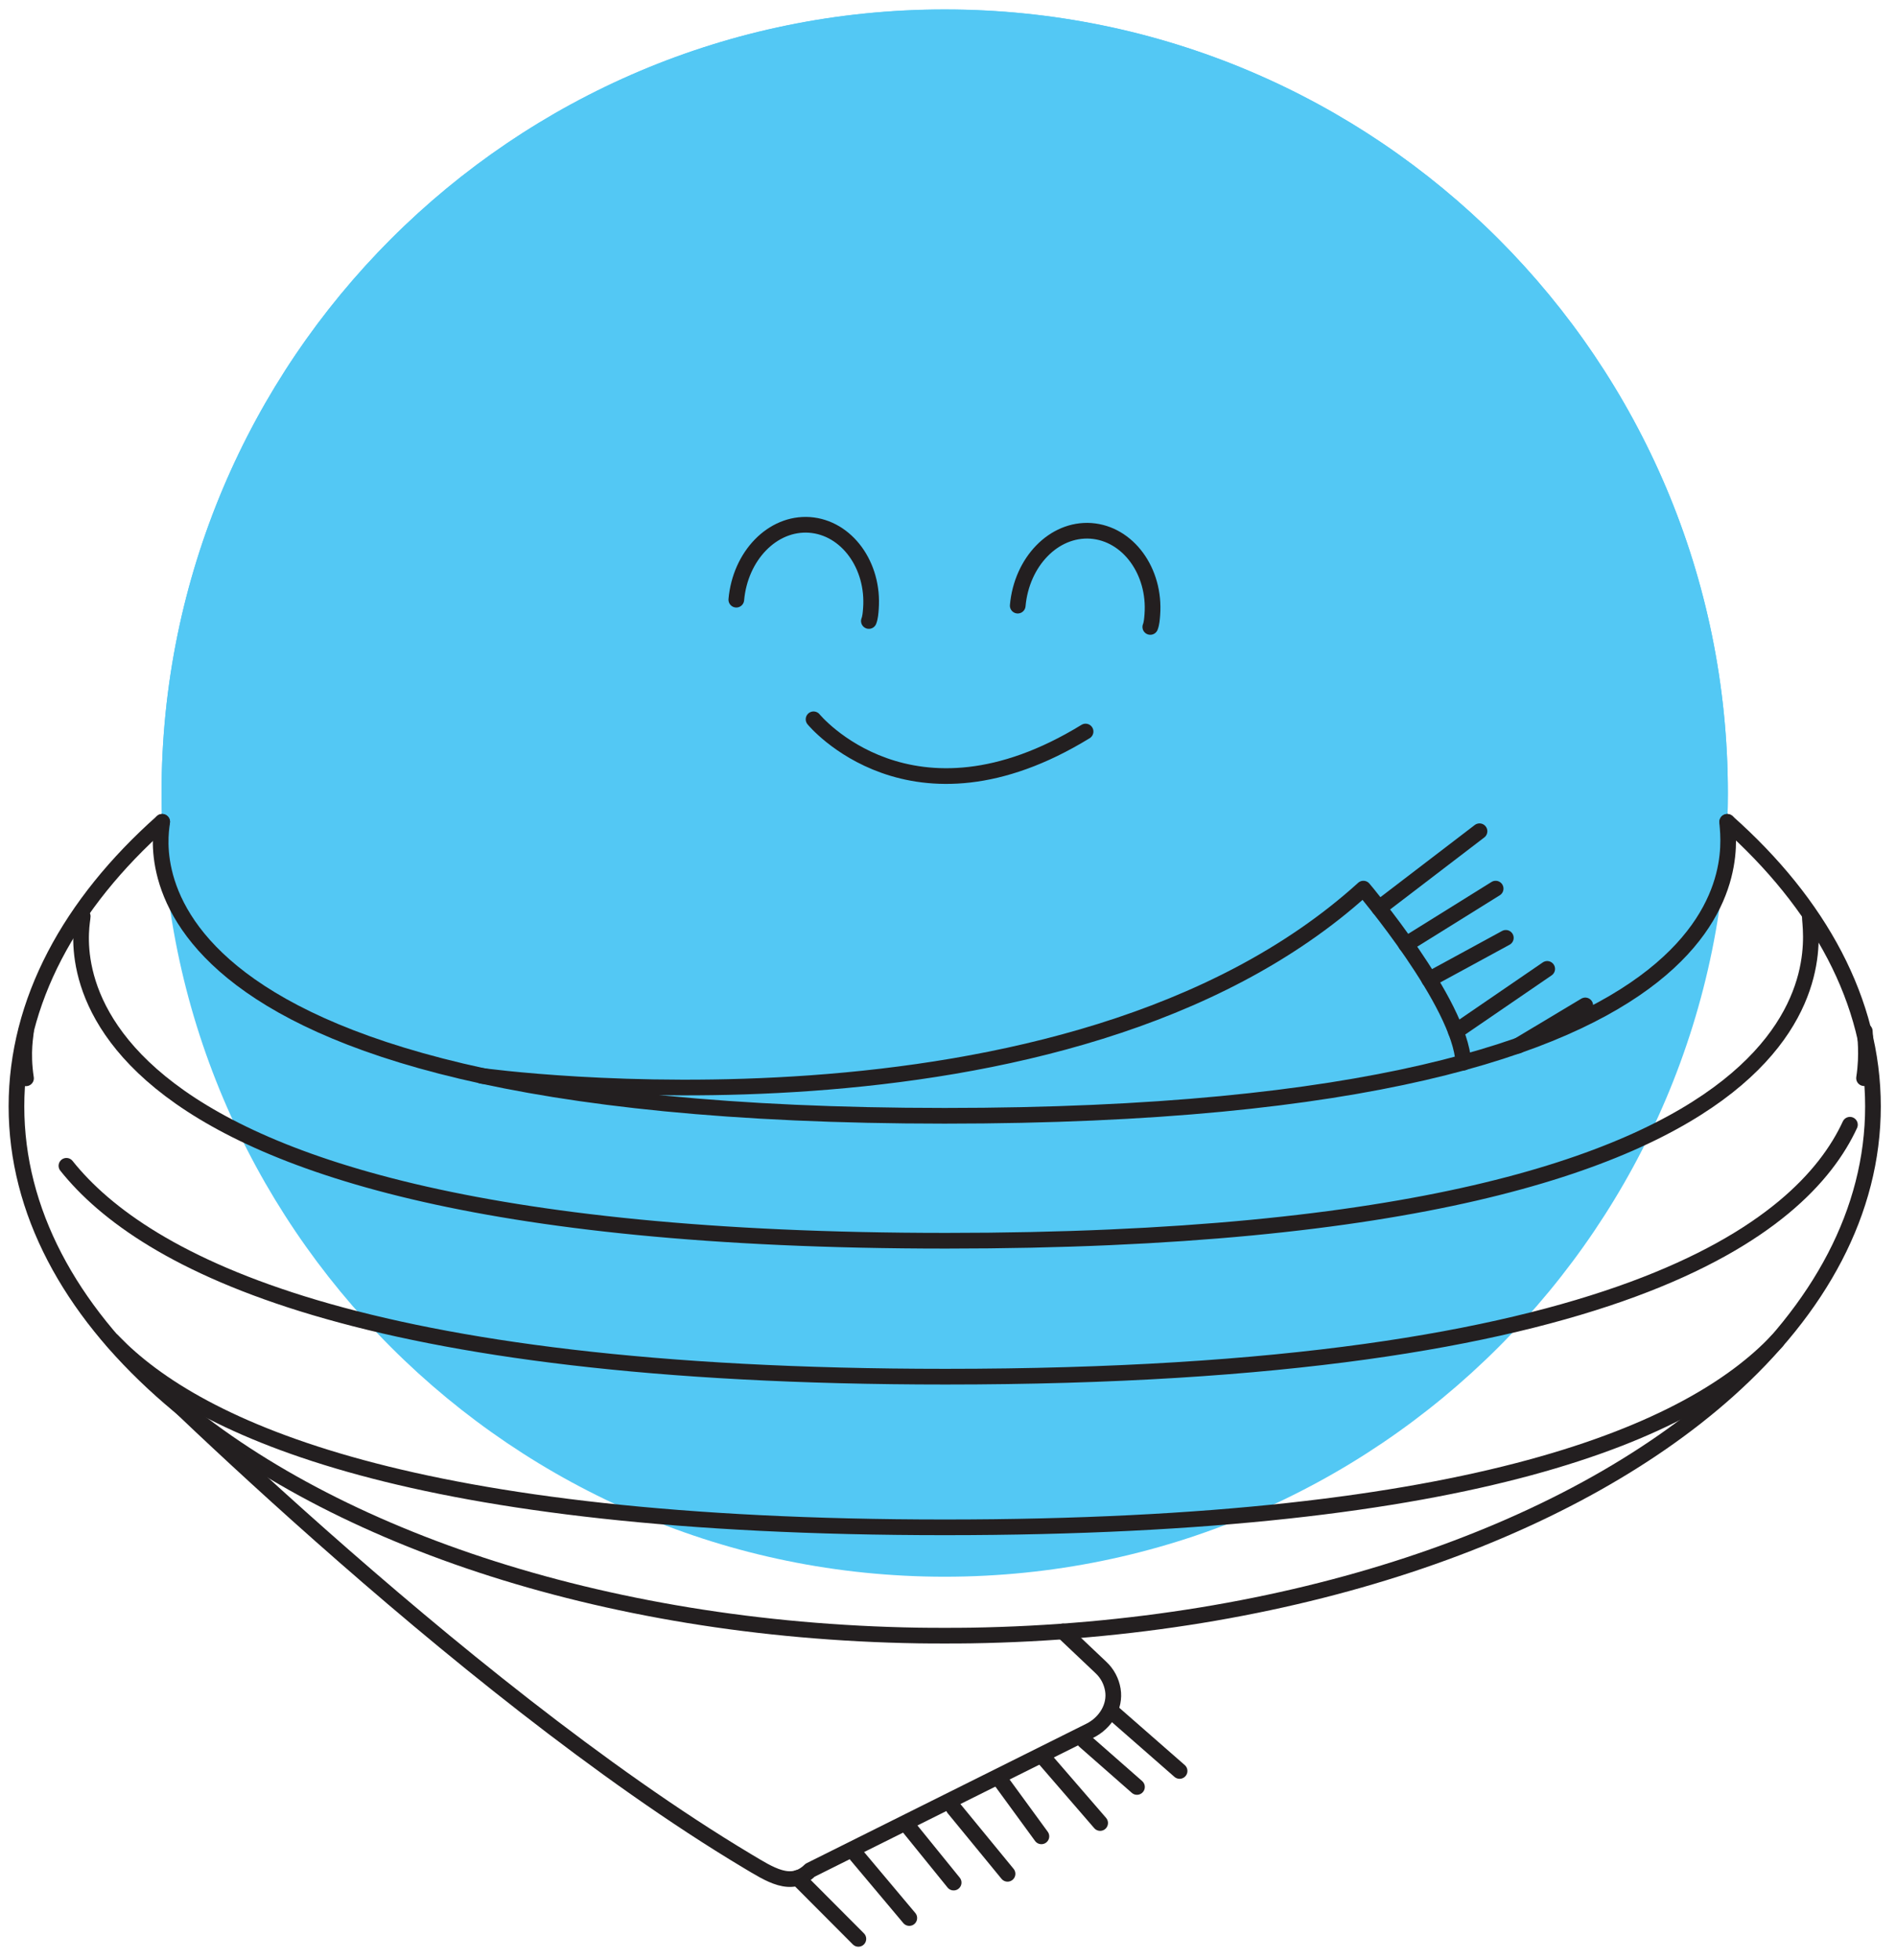 <svg width="121" height="125" viewBox="0 0 121 125" fill="none" xmlns="http://www.w3.org/2000/svg">
<path class="relleno" d="M110.27 50.59C110.27 51.2 110.26 51.81 110.23 52.42C110.23 52.99 110.19 53.56 110.14 54.13C110.07 55.26 109.95 56.37 109.8 57.48C106.44 65.21 85.55 71.17 60.29 71.17C35.03 71.17 14.14 65.21 10.79 57.48C10.63 56.37 10.51 55.26 10.44 54.13C10.39 53.56 10.36 52.99 10.35 52.42C10.32 51.81 10.31 51.2 10.31 50.59C10.31 22.98 32.69 0.6 60.29 0.6C87.89 0.6 110.27 22.98 110.27 50.59Z" fill="#53C8F4"/>
<path class="relleno" d="M60.29 100.57C87.89 100.57 110.27 78.19 110.27 50.59C110.27 22.99 87.89 0.61 60.29 0.61C32.69 0.61 10.31 22.99 10.31 50.59C10.31 78.19 32.69 100.57 60.29 100.57Z" fill="#53C8F4"/>
<path class="relleno" d="M110.23 52.42C116.12 57.65 119.53 63.88 119.53 70.57C119.53 77.26 116.13 83.47 110.26 88.71C100.02 97.85 82.28 103.99 61.98 104.32C61.42 104.33 60.86 104.33 60.29 104.33C59.72 104.33 59.16 104.33 58.6 104.32C38.3 103.99 20.56 97.85 10.32 88.71C4.45 83.47 1.05 77.25 1.05 70.57C1.05 63.89 4.46 57.65 10.35 52.42" stroke="#231F20" stroke-linecap="round" stroke-linejoin="round"/>
<path class="relleno" d="M10.35 52.42C10.36 53 5.67 71.17 60.29 71.17C114.22 71.17 110.21 53.64 110.23 52.42" stroke="#231F20" stroke-linecap="round" stroke-linejoin="round"/>
<path d="M1.66 65.79C1.66 65.94 1.4 67.08 1.66 68.78" stroke="#231F20" stroke-linecap="round" stroke-linejoin="round"/>
<path d="M4.24 74.36C9.18 80.55 22.9 87.81 60.34 87.81C103.43 87.81 115.03 78.29 118.06 71.74" stroke="#231F20" stroke-linecap="round" stroke-linejoin="round"/>
<path d="M118.96 68.77C119.2 67.19 119.01 66.08 119.01 65.78" stroke="#231F20" stroke-linecap="round" stroke-linejoin="round"/>
<path d="M5.28 58.45C5.29 59.09 0.12 79.14 60.39 79.14C119.9 79.14 115.48 59.8 115.5 58.45" stroke="#231F20" stroke-linecap="round" stroke-linejoin="round"/>
<path d="M113.41 85.53C108.01 91.23 94.38 97.42 60.29 97.42C26.36 97.42 12.65 91.22 7.19 85.53C7.19 85.53 29.12 107.59 47.67 118.69C49.13 119.56 50.49 120.48 51.7 119.29L69.56 110.39C70.54 109.9 71.2 108.86 71.02 107.78C70.93 107.25 70.68 106.75 70.25 106.35L67.83 104.06" stroke="#231F20" stroke-linecap="round" stroke-linejoin="round"/>
<path d="M50.9 119.78L54.78 123.67" stroke="#231F20" stroke-linecap="round" stroke-linejoin="round"/>
<path d="M66.55 112.05L70.21 116.28" stroke="#231F20" stroke-linecap="round" stroke-linejoin="round"/>
<path d="M60.86 115.33L64.3 119.52" stroke="#231F20" stroke-linecap="round" stroke-linejoin="round"/>
<path d="M54.65 118.32L58.03 122.34" stroke="#231F20" stroke-linecap="round" stroke-linejoin="round"/>
<path d="M70.89 109.12L75.28 112.96" stroke="#231F20" stroke-linecap="round" stroke-linejoin="round"/>
<path d="M57.95 116.49L60.86 120.08" stroke="#231F20" stroke-linecap="round" stroke-linejoin="round"/>
<path d="M69.21 111.04L72.56 113.98" stroke="#231F20" stroke-linecap="round" stroke-linejoin="round"/>
<path d="M63.83 113.53L66.46 117.13" stroke="#231F20" stroke-linecap="round" stroke-linejoin="round"/>
<path d="M46.99 38.25C47.24 35.46 49.29 33.32 51.66 33.48C54.03 33.65 55.79 36.06 55.58 38.83C55.56 39.09 55.54 39.38 55.45 39.61" stroke="#231F20" stroke-linecap="round" stroke-linejoin="round"/>
<path d="M64.95 38.63C65.2 35.84 67.25 33.7 69.62 33.86C71.99 34.03 73.75 36.44 73.54 39.21C73.52 39.47 73.5 39.76 73.41 39.99" stroke="#231F20" stroke-linecap="round" stroke-linejoin="round"/>
<path d="M51.92 45.88C51.92 45.88 58.15 53.48 69.28 46.66" stroke="#231F20" stroke-linecap="round" stroke-linejoin="round"/>
<path d="M30.73 68.62C30.73 68.62 68.07 73.84 87.01 56.68C87.01 56.68 93.2 63.98 93.39 67.78" stroke="#231F20" stroke-linecap="round" stroke-linejoin="round"/>
<path d="M88.01 57.92L94.42 53.02" stroke="#231F20" stroke-linecap="round" stroke-linejoin="round"/>
<path d="M89.73 60.24L95.45 56.68" stroke="#231F20" stroke-linecap="round" stroke-linejoin="round"/>
<path d="M96.88 66.7L101.17 64.13" stroke="#231F20" stroke-linecap="round" stroke-linejoin="round"/>
<path d="M92.91 65.79L98.74 61.8" stroke="#231F20" stroke-linecap="round" stroke-linejoin="round"/>
<path d="M91.21 62.48L96.1 59.82" stroke="#231F20" stroke-linecap="round" stroke-linejoin="round"/>
</svg>
